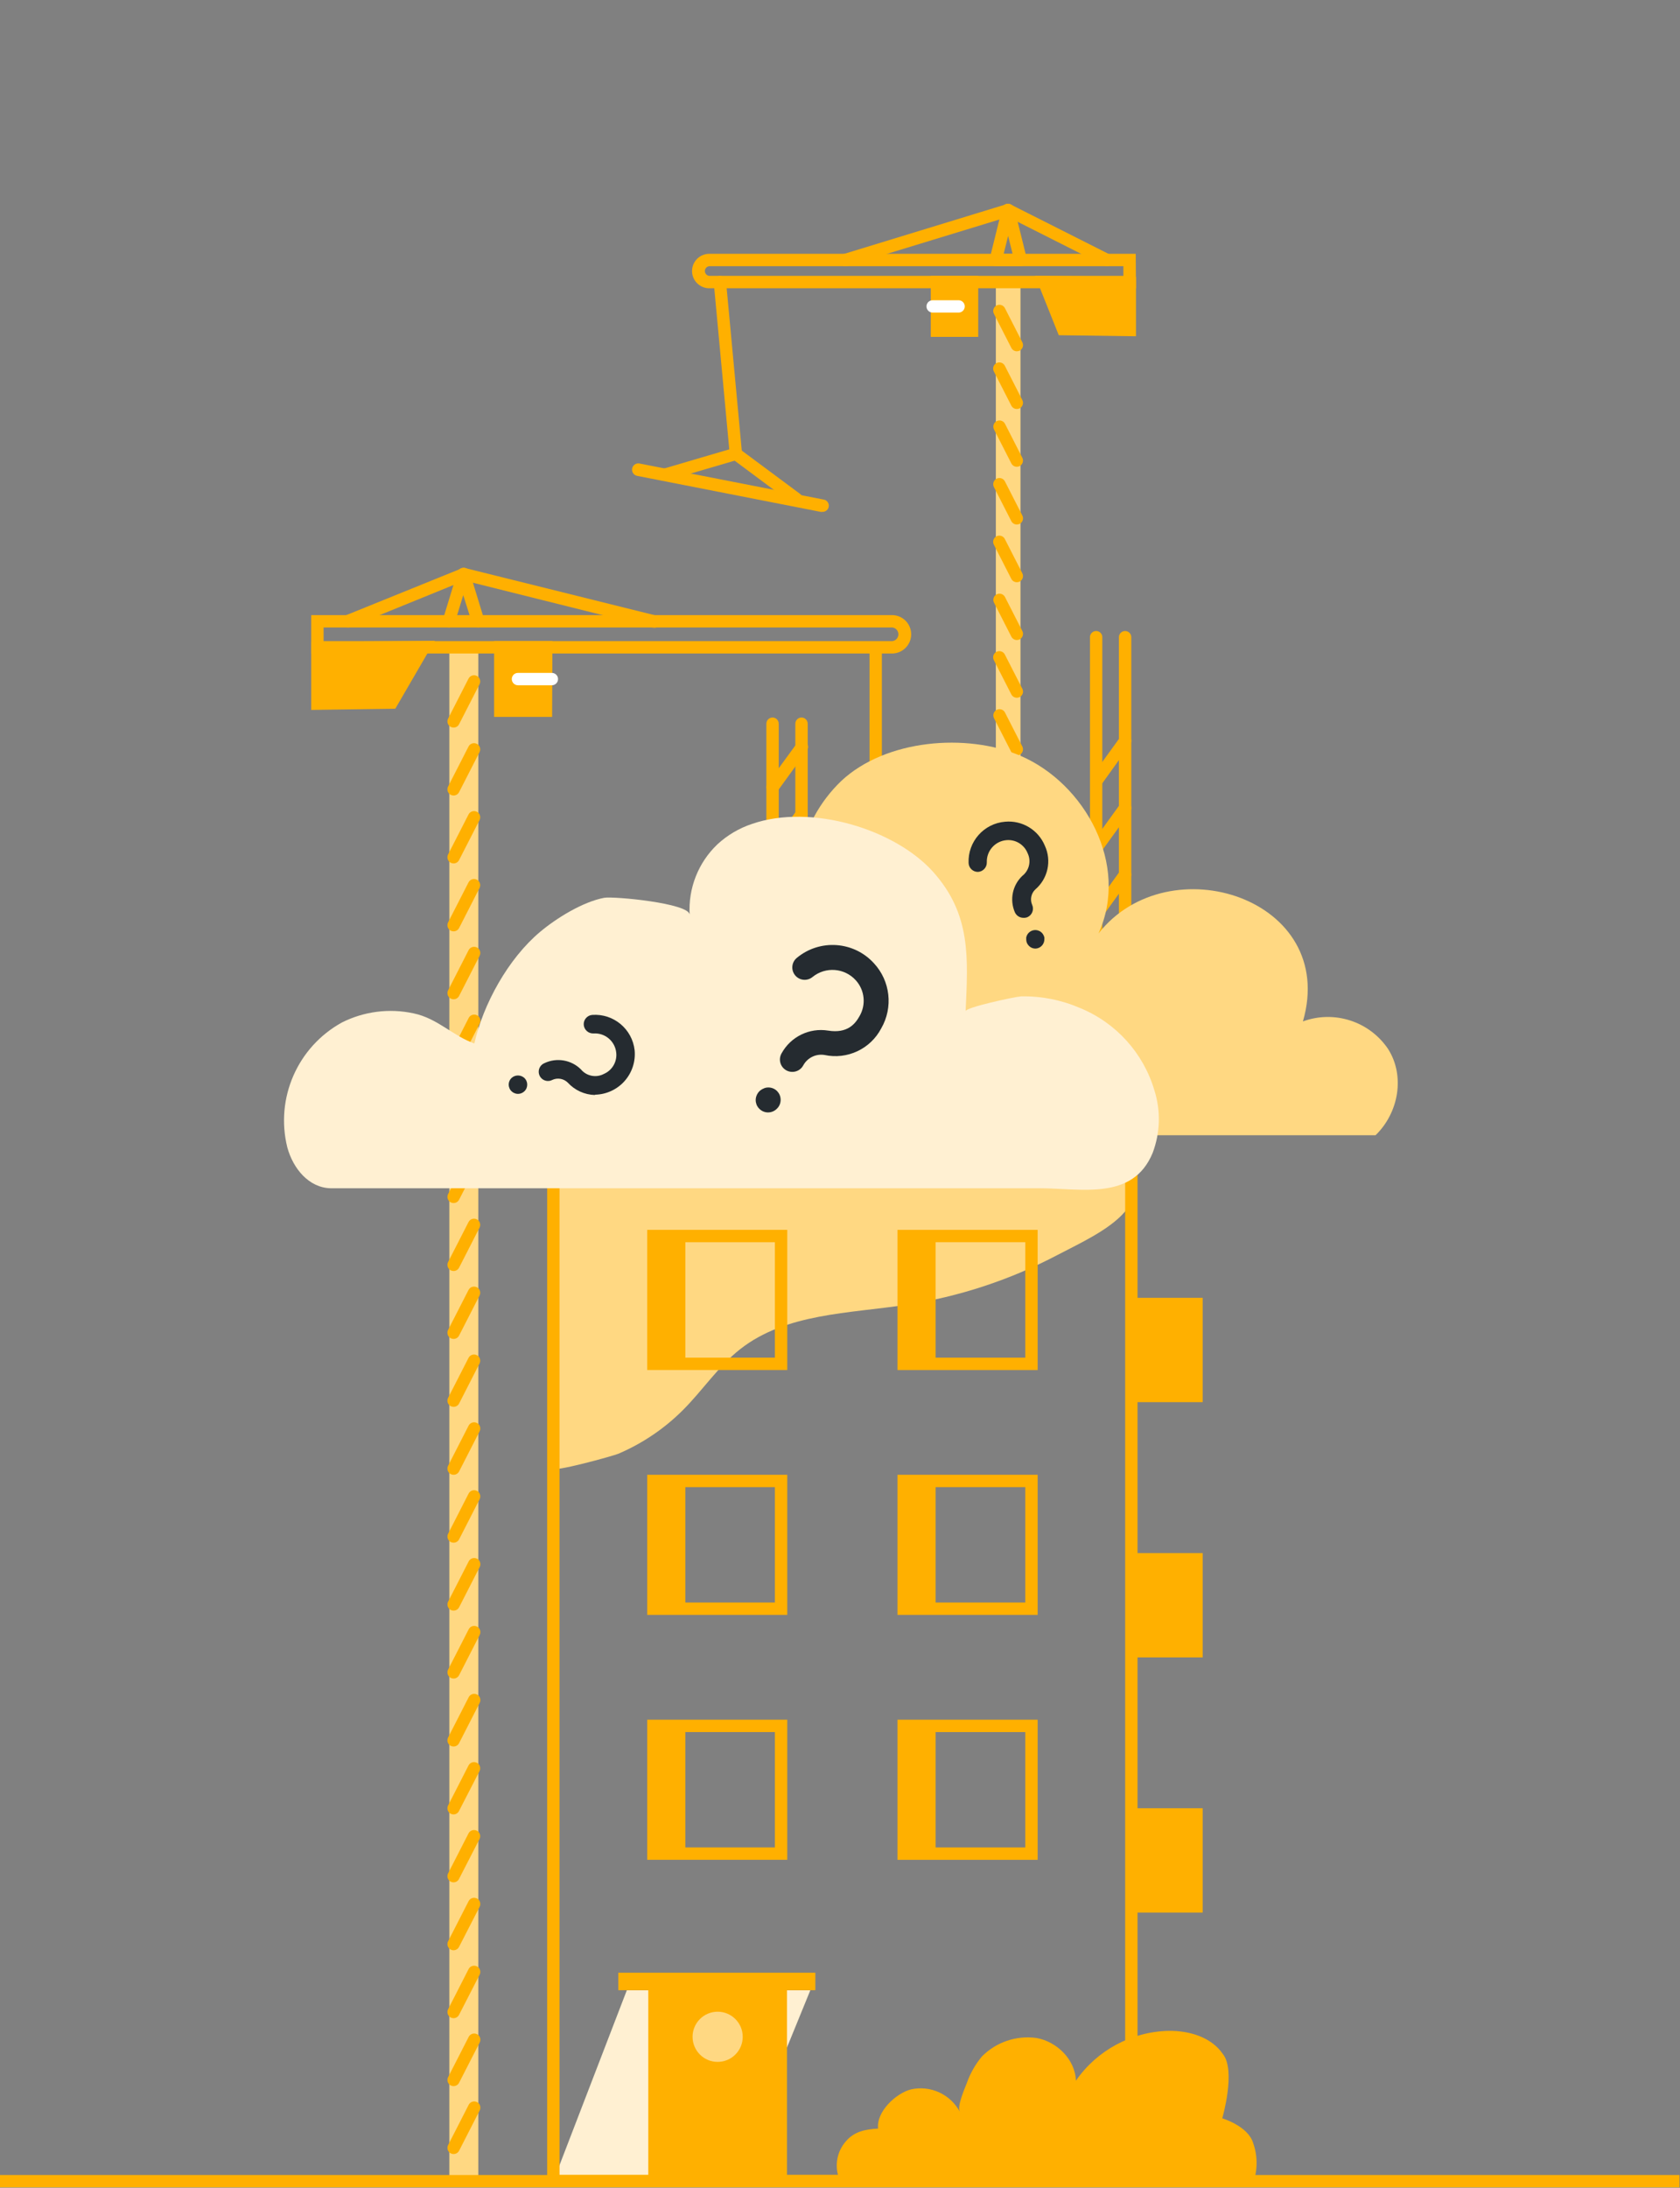 <?xml version="1.0" encoding="UTF-8"?> <svg xmlns="http://www.w3.org/2000/svg" xmlns:xlink="http://www.w3.org/1999/xlink" width="272px" height="354px" viewBox="0 0 272 354"><rect x="0" y="0" width="272" height="354" fill="#808080" stroke="none"/><!-- Generator: Sketch 53.1 (72631) - https://sketchapp.com --><title>cloud</title><desc>Created with Sketch.</desc><g id="cloud" stroke="none" stroke-width="1" fill="none" fill-rule="evenodd"><g id="Scale_Cheapskyscraper-(1)" transform="translate(-1, 32)" fill-rule="nonzero"><g id="Drawing" style="mix-blend-mode: multiply;"><polygon id="Path" fill="#FFF0D2" points="132.2 290.03 119.58 320.93 90.59 320.93 102.49 290.03"></polygon><path d="M184.58,154.39 C184.52,157.29 185.09,161.81 183.07,164.13 C180.52,167.06 175.67,169.25 172.28,171.03 C164.598,175.079 156.294,177.817 147.71,179.13 C138.43,180.54 128.26,180.5 120.87,186.28 C117.31,189.06 114.79,192.94 111.6,196.13 C108.589,199.146 105.028,201.556 101.11,203.23 C100.29,203.58 90.41,206.31 90.41,205.61 C90.41,188.61 90.93,171.76 91,154.77 C91,151.71 91.06,148.65 91,145.6 L90.63,134.14 L93.05,134.06 L148.05,132.38 L175.91,131.52 C178.91,131.43 183.36,130.32 184.47,133.19 C186.03,137.19 184.89,144.1 184.72,148.34 C184.63,149 184.64,151.58 184.58,154.39 Z" id="Path" fill="#FFD882"></path><rect id="Rectangle" fill="#FFD882" x="162.23" y="13.64" width="3.99" height="110.87"></rect><path d="M165.63,118.28 C165.253,118.279 164.909,118.066 164.74,117.73 L161.92,112.21 C161.688,111.721 161.887,111.137 162.368,110.891 C162.85,110.645 163.44,110.826 163.7,111.3 L166.52,116.82 C166.768,117.309 166.577,117.907 166.09,118.16 C165.949,118.236 165.791,118.278 165.63,118.28 Z" id="Path" fill="#FFB000"></path><path d="M165.63,108.93 C165.256,108.931 164.912,108.722 164.74,108.39 L161.92,102.87 C161.745,102.551 161.757,102.161 161.952,101.853 C162.147,101.546 162.494,101.368 162.857,101.391 C163.221,101.413 163.544,101.631 163.7,101.96 L166.52,107.48 C166.768,107.969 166.577,108.567 166.09,108.82 C165.948,108.893 165.79,108.931 165.63,108.93 L165.63,108.93 Z" id="Path" fill="#FFB000"></path><path d="M165.63,99.59 C165.253,99.589 164.909,99.376 164.74,99.04 L161.92,93.53 C161.756,93.212 161.773,92.831 161.967,92.529 C162.16,92.228 162.499,92.053 162.857,92.069 C163.214,92.086 163.536,92.292 163.7,92.61 L166.52,98.13 C166.643,98.366 166.666,98.641 166.585,98.894 C166.505,99.148 166.326,99.358 166.09,99.48 C165.947,99.551 165.79,99.588 165.63,99.59 L165.63,99.59 Z" id="Path" fill="#FFB000"></path><path d="M165.63,90.24 C165.256,90.241 164.912,90.032 164.74,89.7 L161.92,84.18 C161.688,83.691 161.887,83.107 162.368,82.861 C162.85,82.615 163.44,82.796 163.7,83.27 L166.52,88.79 C166.768,89.279 166.577,89.877 166.09,90.13 C165.948,90.203 165.79,90.241 165.63,90.24 Z" id="Path" fill="#FFB000"></path><path d="M165.63,80.9 C165.256,80.901 164.912,80.692 164.74,80.36 L161.92,74.84 C161.745,74.521 161.757,74.131 161.952,73.823 C162.147,73.516 162.494,73.338 162.857,73.361 C163.221,73.383 163.544,73.601 163.7,73.93 L166.52,79.44 C166.643,79.676 166.666,79.951 166.585,80.204 C166.505,80.458 166.326,80.668 166.09,80.79 C165.948,80.863 165.79,80.901 165.63,80.9 Z" id="Path" fill="#FFB000"></path><path d="M165.63,71.56 C165.253,71.559 164.909,71.346 164.74,71.01 L161.92,65.49 C161.688,65.001 161.887,64.417 162.368,64.171 C162.85,63.925 163.44,64.106 163.7,64.58 L166.52,70.1 C166.643,70.336 166.666,70.611 166.585,70.864 C166.505,71.118 166.326,71.328 166.09,71.45 C165.947,71.521 165.79,71.558 165.63,71.56 Z" id="Path" fill="#FFB000"></path><path d="M165.63,62.21 C165.256,62.211 164.912,62.002 164.74,61.67 L161.92,56.15 C161.745,55.831 161.757,55.441 161.952,55.133 C162.147,54.826 162.494,54.648 162.857,54.671 C163.221,54.693 163.544,54.911 163.7,55.24 L166.52,60.76 C166.768,61.249 166.577,61.847 166.09,62.1 C165.948,62.173 165.79,62.211 165.63,62.21 Z" id="Path" fill="#FFB000"></path><path d="M165.63,52.87 C165.256,52.871 164.912,52.662 164.74,52.33 L161.92,46.81 C161.666,46.318 161.858,45.714 162.35,45.46 C162.842,45.206 163.446,45.398 163.7,45.89 L166.52,51.41 C166.643,51.646 166.666,51.921 166.585,52.174 C166.505,52.428 166.326,52.638 166.09,52.76 C165.947,52.831 165.79,52.868 165.63,52.87 Z" id="Path" fill="#FFB000"></path><path d="M165.63,43.53 C165.253,43.529 164.909,43.316 164.74,42.98 L161.92,37.46 C161.688,36.971 161.887,36.387 162.368,36.141 C162.85,35.895 163.44,36.076 163.7,36.55 L166.52,42.07 C166.768,42.559 166.577,43.157 166.09,43.41 C165.949,43.486 165.791,43.528 165.63,43.53 Z" id="Path" fill="#FFB000"></path><path d="M165.63,34.18 C165.256,34.181 164.912,33.972 164.74,33.64 L161.92,28.12 C161.745,27.801 161.757,27.411 161.952,27.103 C162.147,26.796 162.494,26.618 162.857,26.641 C163.221,26.663 163.544,26.881 163.7,27.21 L166.52,32.73 C166.768,33.219 166.577,33.817 166.09,34.07 C165.948,34.143 165.79,34.181 165.63,34.18 L165.63,34.18 Z" id="Path" fill="#FFB000"></path><path d="M165.63,24.84 C165.253,24.839 164.909,24.626 164.74,24.29 L161.92,18.78 C161.666,18.288 161.858,17.684 162.35,17.43 C162.842,17.176 163.446,17.368 163.7,17.86 L166.52,23.38 C166.643,23.616 166.666,23.891 166.585,24.144 C166.505,24.398 166.326,24.608 166.09,24.73 C165.947,24.801 165.79,24.838 165.63,24.84 L165.63,24.84 Z" id="Path" fill="#FFB000"></path><path d="M184.92,14.64 L116,14.64 C114.965,14.702 113.981,14.185 113.445,13.298 C112.909,12.411 112.909,11.299 113.445,10.412 C113.981,9.525 114.965,9.008 116,9.07 L184.88,9.07 L184.92,14.64 Z M116,11.07 C115.698,11.036 115.404,11.178 115.242,11.435 C115.081,11.692 115.081,12.018 115.242,12.275 C115.404,12.532 115.698,12.674 116,12.64 L182.88,12.64 L182.88,11.07 L116,11.07 Z" id="Shape" fill="#FFB000"></path><rect id="Rectangle" fill="#FFB000" transform="translate(155.535, 17.58) rotate(180) translate(-155.535, -17.58) " x="152.69" y="13.65" width="5.69" height="7.86"></rect><path d="M159.38,22.51 L151.7,22.51 L151.7,12.64 L159.38,12.64 L159.38,22.51 Z M153.7,20.51 L157.38,20.51 L157.38,14.64 L153.7,14.64 L153.7,20.51 Z" id="Shape" fill="#FFB000"></path><polygon id="Path" fill="#FFB000" points="183.92 21.39 173.1 21.25 170.06 13.64 183.92 13.79"></polygon><path d="M184.92,22.41 L172.42,22.24 L168.58,12.63 L184.92,12.8 L184.92,22.41 Z M173.78,20.26 L182.92,20.38 L182.92,14.78 L171.54,14.66 L173.78,20.26 Z" id="Shape" fill="#FFB000"></path><path d="M156.16,18.58 L152,18.58 C151.448,18.58 151,18.132 151,17.58 C151,17.028 151.448,16.58 152,16.58 L156.2,16.58 C156.752,16.58 157.2,17.028 157.2,17.58 C157.2,18.132 156.752,18.58 156.2,18.58 L156.16,18.58 Z" id="Path" fill="#FFFFFF"></path><path d="M166.21,11.07 L162.21,11.07 C161.902,11.072 161.611,10.931 161.42,10.69 C161.231,10.446 161.164,10.129 161.24,9.83 L163.24,1.76 C163.353,1.303 163.769,0.986 164.24,1 L164.24,1 C164.711,0.986 165.127,1.303 165.24,1.76 L167.24,9.83 C167.316,10.129 167.249,10.446 167.06,10.69 C166.857,10.949 166.539,11.091 166.21,11.07 Z M163.5,9.07 L164.94,9.07 L164.22,6.17 L163.5,9.07 Z" id="Shape" fill="#FFB000"></path><rect id="Rectangle" fill="#FFD882" x="73.75" y="72.74" width="4.69" height="247.41"></rect><path d="M74.43,316.54 C74.273,316.542 74.118,316.504 73.98,316.43 C73.493,316.177 73.302,315.579 73.55,315.09 L76.87,308.6 C77.026,308.271 77.349,308.053 77.713,308.031 C78.076,308.008 78.423,308.186 78.618,308.493 C78.813,308.801 78.825,309.191 78.65,309.51 L75.33,316 C75.156,316.336 74.808,316.545 74.43,316.54 Z" id="Path" fill="#FFB000"></path><path d="M74.43,305.55 C74.273,305.552 74.118,305.514 73.98,305.44 C73.493,305.187 73.302,304.589 73.55,304.1 L76.87,297.61 C77.026,297.281 77.349,297.063 77.713,297.041 C78.076,297.018 78.423,297.196 78.618,297.503 C78.813,297.811 78.825,298.201 78.65,298.52 L75.33,305 C75.159,305.34 74.81,305.553 74.43,305.55 Z" id="Path" fill="#FFB000"></path><path d="M74.43,294.56 C74.273,294.562 74.118,294.524 73.98,294.45 C73.493,294.197 73.302,293.599 73.55,293.11 L76.87,286.61 C77.034,286.292 77.356,286.086 77.713,286.069 C78.071,286.053 78.41,286.228 78.603,286.529 C78.797,286.831 78.814,287.212 78.65,287.53 L75.33,294 C75.162,294.343 74.812,294.561 74.43,294.56 L74.43,294.56 Z" id="Path" fill="#FFB000"></path><path d="M74.43,283.57 C74.273,283.572 74.118,283.534 73.98,283.46 C73.744,283.338 73.565,283.128 73.485,282.874 C73.404,282.621 73.427,282.346 73.55,282.11 L76.87,275.62 C77.034,275.302 77.356,275.096 77.713,275.079 C78.071,275.063 78.41,275.238 78.603,275.539 C78.797,275.841 78.814,276.222 78.65,276.54 L75.33,283 C75.165,283.347 74.815,283.569 74.43,283.57 Z" id="Path" fill="#FFB000"></path><path d="M74.43,272.58 C74.274,272.577 74.12,272.539 73.98,272.47 C73.744,272.348 73.565,272.138 73.485,271.884 C73.404,271.631 73.427,271.356 73.55,271.12 L76.87,264.63 C77.13,264.156 77.72,263.975 78.202,264.221 C78.683,264.467 78.882,265.051 78.65,265.54 L75.33,272 C75.167,272.351 74.817,272.577 74.43,272.58 Z" id="Path" fill="#FFB000"></path><path d="M74.43,261.59 C74.274,261.587 74.12,261.549 73.98,261.48 C73.744,261.358 73.565,261.148 73.485,260.894 C73.404,260.641 73.427,260.366 73.55,260.13 L76.87,253.64 C77.13,253.166 77.72,252.985 78.202,253.231 C78.683,253.477 78.882,254.061 78.65,254.55 L75.33,261 C75.17,261.355 74.819,261.585 74.43,261.59 Z" id="Path" fill="#FFB000"></path><path d="M74.43,250.6 C74.274,250.597 74.12,250.559 73.98,250.49 C73.744,250.368 73.565,250.158 73.485,249.904 C73.404,249.651 73.427,249.376 73.55,249.14 L76.87,242.65 C77.026,242.321 77.349,242.103 77.713,242.081 C78.076,242.058 78.423,242.236 78.618,242.543 C78.813,242.851 78.825,243.241 78.65,243.56 L75.33,250.05 C75.159,250.39 74.81,250.603 74.43,250.6 L74.43,250.6 Z" id="Path" fill="#FFB000"></path><path d="M74.43,239.6 C74.273,239.602 74.118,239.564 73.98,239.49 C73.493,239.237 73.302,238.639 73.55,238.15 L76.87,231.66 C77.026,231.331 77.349,231.113 77.713,231.091 C78.076,231.068 78.423,231.246 78.618,231.553 C78.813,231.861 78.825,232.251 78.65,232.57 L75.33,239.06 C75.156,239.396 74.808,239.605 74.43,239.6 L74.43,239.6 Z" id="Path" fill="#FFB000"></path><path d="M74.43,228.61 C74.273,228.612 74.118,228.574 73.98,228.5 C73.493,228.247 73.302,227.649 73.55,227.16 L76.87,220.67 C77.026,220.341 77.349,220.123 77.713,220.101 C78.076,220.078 78.423,220.256 78.618,220.563 C78.813,220.871 78.825,221.261 78.65,221.58 L75.33,228.07 C75.156,228.406 74.808,228.615 74.43,228.61 Z" id="Path" fill="#FFB000"></path><path d="M74.43,217.62 C74.273,217.622 74.118,217.584 73.98,217.51 C73.493,217.257 73.302,216.659 73.55,216.17 L76.87,209.67 C77.124,209.178 77.728,208.986 78.22,209.24 C78.712,209.494 78.904,210.098 78.65,210.59 L75.33,217.08 C75.156,217.416 74.808,217.625 74.43,217.62 Z" id="Path" fill="#FFB000"></path><path d="M74.43,206.63 C74.273,206.632 74.118,206.594 73.98,206.52 C73.744,206.398 73.565,206.188 73.485,205.934 C73.404,205.681 73.427,205.406 73.55,205.17 L76.87,198.68 C77.124,198.188 77.728,197.996 78.22,198.25 C78.712,198.504 78.904,199.108 78.65,199.6 L75.33,206.09 C75.156,206.426 74.808,206.635 74.43,206.63 Z" id="Path" fill="#FFB000"></path><path d="M74.43,195.64 C74.274,195.637 74.12,195.599 73.98,195.53 C73.744,195.408 73.565,195.198 73.485,194.944 C73.404,194.691 73.427,194.416 73.55,194.18 L76.87,187.69 C77.13,187.216 77.72,187.035 78.202,187.281 C78.683,187.527 78.882,188.111 78.65,188.6 L75.33,195.1 C75.156,195.436 74.808,195.645 74.43,195.64 Z" id="Path" fill="#FFB000"></path><path d="M74.43,184.65 C74.274,184.647 74.12,184.609 73.98,184.54 C73.744,184.418 73.565,184.208 73.485,183.954 C73.404,183.701 73.427,183.426 73.55,183.19 L76.87,176.7 C77.13,176.226 77.72,176.045 78.202,176.291 C78.683,176.537 78.882,177.121 78.65,177.61 L75.33,184.1 C75.159,184.44 74.81,184.653 74.43,184.65 Z" id="Path" fill="#FFB000"></path><path d="M74.43,173.66 C74.274,173.657 74.12,173.619 73.98,173.55 C73.744,173.428 73.565,173.218 73.485,172.964 C73.404,172.711 73.427,172.436 73.55,172.2 L76.87,165.71 C77.13,165.236 77.72,165.055 78.202,165.301 C78.683,165.547 78.882,166.131 78.65,166.62 L75.33,173.11 C75.159,173.45 74.81,173.663 74.43,173.66 L74.43,173.66 Z" id="Path" fill="#FFB000"></path><path d="M74.43,162.66 C74.273,162.662 74.118,162.624 73.98,162.55 C73.493,162.297 73.302,161.699 73.55,161.21 L76.87,154.72 C77.13,154.246 77.72,154.065 78.202,154.311 C78.683,154.557 78.882,155.141 78.65,155.63 L75.33,162.12 C75.156,162.456 74.808,162.665 74.43,162.66 Z" id="Path" fill="#FFB000"></path><path d="M74.43,151.67 C74.273,151.672 74.118,151.634 73.98,151.56 C73.493,151.307 73.302,150.709 73.55,150.22 L76.87,143.73 C77.026,143.401 77.349,143.183 77.713,143.161 C78.076,143.138 78.423,143.316 78.618,143.623 C78.813,143.931 78.825,144.321 78.65,144.64 L75.33,151.13 C75.156,151.466 74.808,151.675 74.43,151.67 Z" id="Path" fill="#FFB000"></path><path d="M74.43,140.68 C74.273,140.682 74.118,140.644 73.98,140.57 C73.493,140.317 73.302,139.719 73.55,139.23 L76.87,132.74 C77.026,132.411 77.349,132.193 77.713,132.171 C78.076,132.148 78.423,132.326 78.618,132.633 C78.813,132.941 78.825,133.331 78.65,133.65 L75.33,140.14 C75.156,140.476 74.808,140.685 74.43,140.68 Z" id="Path" fill="#FFB000"></path><path d="M74.43,129.69 C74.273,129.692 74.118,129.654 73.98,129.58 C73.493,129.327 73.302,128.729 73.55,128.24 L76.87,121.74 C77.124,121.248 77.728,121.056 78.22,121.31 C78.712,121.564 78.904,122.168 78.65,122.66 L75.33,129.15 C75.156,129.486 74.808,129.695 74.43,129.69 Z" id="Path" fill="#FFB000"></path><path d="M74.43,118.7 C74.274,118.697 74.12,118.659 73.98,118.59 C73.744,118.468 73.565,118.258 73.485,118.004 C73.404,117.751 73.427,117.476 73.55,117.24 L76.87,110.75 C77.13,110.276 77.72,110.095 78.202,110.341 C78.683,110.587 78.882,111.171 78.65,111.66 L75.33,118.16 C75.156,118.496 74.808,118.705 74.43,118.7 Z" id="Path" fill="#FFB000"></path><path d="M74.43,107.71 C74.274,107.707 74.12,107.669 73.98,107.6 C73.744,107.478 73.565,107.268 73.485,107.014 C73.404,106.761 73.427,106.486 73.55,106.25 L76.87,99.76 C77.13,99.286 77.72,99.105 78.202,99.351 C78.683,99.597 78.882,100.181 78.65,100.67 L75.33,107.16 C75.159,107.5 74.81,107.713 74.43,107.71 Z" id="Path" fill="#FFB000"></path><path d="M74.43,96.72 C74.274,96.717 74.12,96.679 73.98,96.61 C73.744,96.488 73.565,96.278 73.485,96.024 C73.404,95.771 73.427,95.496 73.55,95.26 L76.87,88.77 C77.13,88.296 77.72,88.115 78.202,88.361 C78.683,88.607 78.882,89.191 78.65,89.68 L75.33,96.17 C75.159,96.51 74.81,96.723 74.43,96.72 Z" id="Path" fill="#FFB000"></path><path d="M74.43,85.73 C74.274,85.727 74.12,85.689 73.98,85.62 C73.744,85.498 73.565,85.288 73.485,85.034 C73.404,84.781 73.427,84.506 73.55,84.27 L76.87,77.78 C77.13,77.306 77.72,77.125 78.202,77.371 C78.683,77.617 78.882,78.201 78.65,78.69 L75.33,85.18 C75.159,85.52 74.81,85.733 74.43,85.73 L74.43,85.73 Z" id="Path" fill="#FFB000"></path><path d="M185.17,321.92 L89.59,321.92 L89.59,140.41 C89.59,139.858 90.038,139.41 90.59,139.41 C91.142,139.41 91.59,139.858 91.59,140.41 L91.59,319.92 L183.17,319.92 L183.17,140.41 C183.17,139.858 183.618,139.41 184.17,139.41 C184.722,139.41 185.17,139.858 185.17,140.41 L185.17,321.92 Z" id="Path" fill="#FFB000"></path><rect id="Rectangle" fill="#FFB000" x="105.96" y="287.34" width="22.46" height="33.65"></rect><rect id="Rectangle" fill="#FFB000" x="101.11" y="287.2" width="31.9" height="2.83"></rect><path d="M145.24,73.74 L51.39,73.74 L51.39,67.53 L145.24,67.53 C146.391,67.465 147.484,68.042 148.08,69.029 C148.675,70.017 148.675,71.253 148.08,72.241 C147.484,73.228 146.391,73.805 145.24,73.74 Z M53.39,71.74 L145.24,71.74 C145.66,71.78 146.066,71.579 146.288,71.22 C146.511,70.862 146.511,70.408 146.288,70.05 C146.066,69.691 145.66,69.49 145.24,69.53 L53.39,69.53 L53.39,71.74 Z" id="Shape" fill="#FFB000"></path><rect id="Rectangle" fill="#FFB000" x="81.95" y="72.74" width="7.44" height="10.29"></rect><path d="M90.39,84 L81,84 L81,71.74 L90.44,71.74 L90.39,84 Z M83,82 L88.44,82 L88.44,73.74 L83,73.74 L83,82 Z" id="Shape" fill="#FFB000"></path><polygon id="Path" fill="#FFB000" points="52.39 81.85 64.4 81.69 69.61 72.74 52.39 72.9"></polygon><path d="M51.39,82.87 L51.39,71.87 L71.39,71.68 L65,82.68 L51.39,82.87 Z M53.39,73.87 L53.39,80.87 L63.82,80.72 L67.82,73.78 L53.39,73.87 Z" id="Shape" fill="#FFB000"></path><path d="M90.35,78.88 L84.86,78.88 C84.308,78.88 83.86,78.432 83.86,77.88 C83.86,77.328 84.308,76.88 84.86,76.88 L90.35,76.88 C90.902,76.88 91.35,77.328 91.35,77.88 C91.35,78.432 90.902,78.88 90.35,78.88 Z" id="Path" fill="#FFFFFF"></path><path d="M184.16,150.88 L177.47,150.88 L177.47,71.1 C177.47,70.548 177.918,70.1 178.47,70.1 C179.022,70.1 179.47,70.548 179.47,71.1 L179.47,148.88 L182.16,148.88 L182.16,71.1 C182.16,70.548 182.608,70.1 183.16,70.1 C183.712,70.1 184.16,70.548 184.16,71.1 L184.16,150.88 Z" id="Path" fill="#FFB000"></path><path d="M178.47,149.55 C178.097,149.548 177.755,149.339 177.585,149.006 C177.414,148.674 177.443,148.274 177.66,147.97 L182.35,141.48 C182.672,141.035 183.292,140.932 183.74,141.25 C183.957,141.405 184.103,141.639 184.146,141.902 C184.189,142.165 184.126,142.434 183.97,142.65 L179.28,149.14 C179.091,149.398 178.79,149.551 178.47,149.55 Z" id="Path" fill="#FFB000"></path><path d="M178.47,138.72 C178.258,138.721 178.052,138.654 177.88,138.53 C177.665,138.374 177.52,138.138 177.479,137.876 C177.438,137.613 177.503,137.345 177.66,137.13 L182.35,130.64 C182.675,130.198 183.295,130.1 183.74,130.42 C184.185,130.742 184.288,131.362 183.97,131.81 L179.28,138.3 C179.093,138.562 178.792,138.719 178.47,138.72 L178.47,138.72 Z" id="Path" fill="#FFB000"></path><path d="M178.47,127.88 C178.097,127.878 177.755,127.669 177.585,127.336 C177.414,127.004 177.443,126.604 177.66,126.3 L182.35,119.8 C182.681,119.344 183.319,119.244 183.775,119.575 C184.231,119.906 184.331,120.544 184,121 L179.31,127.49 C179.111,127.75 178.797,127.895 178.47,127.88 Z" id="Path" fill="#FFB000"></path><path d="M178.47,117 C178.259,117.004 178.053,116.941 177.88,116.82 C177.665,116.664 177.52,116.428 177.479,116.166 C177.438,115.903 177.503,115.635 177.66,115.42 L182.35,108.93 C182.672,108.485 183.292,108.382 183.74,108.7 C183.957,108.855 184.103,109.089 184.146,109.352 C184.189,109.615 184.126,109.884 183.97,110.1 L179.28,116.59 C179.091,116.848 178.79,117.001 178.47,117 Z" id="Path" fill="#FFB000"></path><path d="M178.47,106.21 C178.258,106.211 178.052,106.144 177.88,106.02 C177.665,105.864 177.52,105.628 177.479,105.366 C177.438,105.103 177.503,104.835 177.66,104.62 L182.35,98.13 C182.675,97.688 183.295,97.59 183.74,97.91 C184.196,98.222 184.312,98.844 184,99.3 L179.31,105.79 C179.117,106.061 178.802,106.218 178.47,106.21 Z" id="Path" fill="#FFB000"></path><path d="M178.47,95.37 C178.097,95.368 177.755,95.159 177.585,94.826 C177.414,94.494 177.443,94.094 177.66,93.79 L182.35,87.3 C182.672,86.855 183.292,86.752 183.74,87.07 C183.957,87.225 184.103,87.459 184.146,87.722 C184.189,87.985 184.126,88.254 183.97,88.47 L179.28,95 C179.083,95.243 178.783,95.38 178.47,95.37 Z" id="Path" fill="#FFB000"></path><path d="M131.77,151.88 L125.08,151.88 L125.08,85.1 C125.08,84.548 125.528,84.1 126.08,84.1 C126.632,84.1 127.08,84.548 127.08,85.1 L127.08,149.88 L129.77,149.88 L129.77,85.1 C129.77,84.548 130.218,84.1 130.77,84.1 C131.322,84.1 131.77,84.548 131.77,85.1 L131.77,151.88 Z" id="Path" fill="#FFB000"></path><path d="M126.08,150.55 C125.872,150.549 125.669,150.482 125.5,150.36 C125.055,150.038 124.952,149.418 125.27,148.97 L129.96,142.48 C130.163,142.174 130.516,142.003 130.882,142.036 C131.248,142.068 131.566,142.298 131.712,142.635 C131.858,142.972 131.807,143.361 131.58,143.65 L126.89,150.14 C126.701,150.398 126.4,150.551 126.08,150.55 L126.08,150.55 Z" id="Path" fill="#FFB000"></path><path d="M126.08,139.72 C125.872,139.719 125.669,139.652 125.5,139.53 C125.283,139.375 125.137,139.141 125.094,138.878 C125.051,138.615 125.114,138.346 125.27,138.13 L129.96,131.64 C130.292,131.218 130.897,131.133 131.332,131.447 C131.766,131.762 131.876,132.363 131.58,132.81 L126.89,139.3 C126.703,139.562 126.402,139.719 126.08,139.72 Z" id="Path" fill="#FFB000"></path><path d="M126.08,128.88 C125.872,128.879 125.669,128.812 125.5,128.69 C125.055,128.368 124.952,127.748 125.27,127.3 L129.96,120.8 C130.286,120.353 130.913,120.254 131.36,120.58 C131.807,120.906 131.906,121.533 131.58,121.98 L126.89,128.47 C126.701,128.728 126.4,128.881 126.08,128.88 Z" id="Path" fill="#FFB000"></path><path d="M126.08,118 C125.873,118.002 125.67,117.939 125.5,117.82 C125.283,117.665 125.137,117.431 125.094,117.168 C125.051,116.905 125.114,116.636 125.27,116.42 L130,110 C130.203,109.694 130.556,109.523 130.922,109.556 C131.288,109.588 131.606,109.818 131.752,110.155 C131.898,110.492 131.847,110.881 131.62,111.17 L126.93,117.66 C126.718,117.904 126.402,118.031 126.08,118 L126.08,118 Z" id="Path" fill="#FFB000"></path><path d="M126.08,107.21 C125.872,107.209 125.669,107.142 125.5,107.02 C125.283,106.865 125.137,106.631 125.094,106.368 C125.051,106.105 125.114,105.836 125.27,105.62 L130,99.13 C130.332,98.708 130.937,98.623 131.372,98.937 C131.806,99.252 131.916,99.853 131.62,100.3 L126.93,106.79 C126.735,107.064 126.416,107.222 126.08,107.21 Z" id="Path" fill="#FFB000"></path><path d="M126.08,96.37 C125.872,96.369 125.669,96.302 125.5,96.18 C125.055,95.858 124.952,95.238 125.27,94.79 L130,88.3 C130.203,87.994 130.556,87.823 130.922,87.856 C131.288,87.888 131.606,88.118 131.752,88.455 C131.898,88.792 131.847,89.181 131.62,89.47 L126.89,96 C126.693,96.243 126.393,96.38 126.08,96.37 Z" id="Path" fill="#FFB000"></path><path d="M101.27,158.46 C101.062,158.459 100.859,158.392 100.69,158.27 C100.245,157.948 100.142,157.328 100.46,156.88 L105.15,150.39 C105.353,150.084 105.706,149.913 106.072,149.946 C106.438,149.978 106.756,150.208 106.902,150.545 C107.048,150.882 106.997,151.271 106.77,151.56 L102.08,158.05 C101.891,158.308 101.59,158.461 101.27,158.46 Z" id="Path" fill="#FFB000"></path><path d="M101.27,147.63 C101.062,147.629 100.859,147.562 100.69,147.44 C100.473,147.285 100.327,147.051 100.284,146.788 C100.241,146.525 100.304,146.256 100.46,146.04 L105.15,139.55 C105.306,139.335 105.542,139.19 105.804,139.149 C106.067,139.108 106.335,139.173 106.55,139.33 C106.992,139.655 107.09,140.275 106.77,140.72 L102.08,147.21 C101.893,147.472 101.592,147.629 101.27,147.63 Z" id="Path" fill="#FFB000"></path><path d="M101.27,136.79 C101.062,136.789 100.859,136.722 100.69,136.6 C100.245,136.278 100.142,135.658 100.46,135.21 L105.15,128.71 C105.306,128.495 105.542,128.35 105.804,128.309 C106.067,128.268 106.335,128.333 106.55,128.49 C106.765,128.646 106.91,128.882 106.951,129.144 C106.992,129.407 106.927,129.675 106.77,129.89 L102.08,136.38 C101.891,136.638 101.59,136.791 101.27,136.79 Z" id="Path" fill="#FFB000"></path><path d="M101.27,126 C101.063,126.002 100.86,125.939 100.69,125.82 C100.473,125.665 100.327,125.431 100.284,125.168 C100.241,124.905 100.304,124.636 100.46,124.42 L105.15,117.93 C105.353,117.624 105.706,117.453 106.072,117.486 C106.438,117.518 106.756,117.748 106.902,118.085 C107.048,118.422 106.997,118.811 106.77,119.1 L102.08,125.59 C101.891,125.848 101.59,126.001 101.27,126 L101.27,126 Z" id="Path" fill="#FFB000"></path><path d="M142.78,73.4 L142.78,101.48" id="Path" fill="#FFB000"></path><path d="M142.78,102.48 C142.228,102.48 141.78,102.032 141.78,101.48 L141.78,73.4 C141.78,72.848 142.228,72.4 142.78,72.4 C143.332,72.4 143.78,72.848 143.78,73.4 L143.78,101.48 C143.78,102.032 143.332,102.48 142.78,102.48 Z" id="Path" fill="#FFB000"></path><path d="M117.57,13.64 L120.15,41.46" id="Path" fill="#FFB000"></path><path d="M120.15,42.46 C119.631,42.462 119.197,42.067 119.15,41.55 L116.56,13.74 C116.508,13.191 116.911,12.703 117.46,12.65 C118.009,12.598 118.497,13.001 118.55,13.55 L121.14,41.36 C121.192,41.909 120.789,42.397 120.24,42.45 L120.15,42.46 Z" id="Path" fill="#FFB000"></path><path d="M142.87,320.63 C140.87,320.63 138.8,320.63 136.77,320.63 L136.77,320.25 C136.124,318.28 136.553,316.116 137.9,314.54 C139.3,312.86 141.13,312.54 143.17,312.42 C142.84,309.69 146.09,306.68 148.5,306.08 C151.642,305.382 154.864,306.857 156.39,309.69 C155.93,308.79 157.19,305.94 157.53,305.06 C158.079,303.492 158.906,302.036 159.97,300.76 C162.274,298.428 165.542,297.317 168.79,297.76 C172.14,298.34 175.1,301.28 175.19,304.68 C178.609,299.743 184.186,296.743 190.19,296.61 C193.52,296.56 197.12,297.61 198.99,300.36 C201.14,303.05 198.89,310.76 198.89,310.76 C198.89,310.76 203.07,312 203.89,314.76 C204.635,316.849 204.635,319.131 203.89,321.22 C204.13,320.65 193.78,320.29 193.04,320.3 C188.85,320.35 184.66,320.55 180.47,320.57 C172.95,320.623 165.437,320.69 157.93,320.77 C152.86,320.79 147.85,320.69 142.87,320.63 Z" id="Path" fill="#FFB000"></path><path d="M169,268.93 L146.31,268.93 L146.31,246.26 L169,246.26 L169,268.93 Z M148.33,266.93 L167,266.93 L167,248.26 L148.31,248.26 L148.33,266.93 Z" id="Shape" fill="#FFB000"></path><path d="M169,229.3 L146.31,229.3 L146.31,206.63 L169,206.63 L169,229.3 Z M148.33,227.3 L167,227.3 L167,208.63 L148.31,208.63 L148.33,227.3 Z" id="Shape" fill="#FFB000"></path><path d="M169,189.68 L146.31,189.68 L146.31,167 L169,167 L169,189.68 Z M148.33,187.68 L167,187.68 L167,169 L148.31,169 L148.33,187.68 Z" id="Shape" fill="#FFB000"></path><rect id="Rectangle" fill="#FFB000" x="147.31" y="207.63" width="5.17" height="20.67"></rect><path d="M128.46,229.3 L105.79,229.3 L105.79,206.63 L128.46,206.63 L128.46,229.3 Z M107.79,227.3 L126.46,227.3 L126.46,208.63 L107.79,208.63 L107.79,227.3 Z" id="Shape" fill="#FFB000"></path><rect id="Rectangle" fill="#FFB000" x="106.79" y="207.63" width="5.17" height="20.67"></rect><rect id="Rectangle" fill="#FFB000" x="147.31" y="246.58" width="5.17" height="20.67"></rect><path d="M128.46,268.93 L105.79,268.93 L105.79,246.26 L128.46,246.26 L128.46,268.93 Z M107.79,266.93 L126.46,266.93 L126.46,248.26 L107.79,248.26 L107.79,266.93 Z" id="Shape" fill="#FFB000"></path><rect id="Rectangle" fill="#FFB000" x="106.79" y="246.58" width="5.17" height="20.67"></rect><rect id="Rectangle" fill="#FFB000" x="147.31" y="167.48" width="5.17" height="20.67"></rect><path d="M128.46,189.68 L105.79,189.68 L105.79,167 L128.46,167 L128.46,189.68 Z M107.79,187.68 L126.46,187.68 L126.46,169 L107.79,169 L107.79,187.68 Z" id="Shape" fill="#FFB000"></path><rect id="Rectangle" fill="#FFB000" x="106.79" y="167.48" width="5.17" height="20.67"></rect><path d="M166.19,90.28 C176.66,94.75 183.92,107.93 178.85,119.04 C190.23,104.57 217.7,113.41 211.95,133.27 C217.008,131.422 222.674,133.243 225.71,137.69 C228.53,142.07 227.46,148.05 223.71,151.69 L150,151.69 C137.24,151.69 118.13,154.76 109.07,144.15 C96.18,129.04 117.7,114.15 132.07,120.58 C128.07,111.632 130.128,101.136 137.21,94.36 C144.42,87.62 157.49,86.58 166.19,90.28 Z" id="Path" fill="#FFD882"></path><path d="M122.77,101.31 C120.678,102.003 118.759,103.135 117.14,104.63 C114.05,107.579 112.412,111.736 112.66,116 C112.54,114.14 100.38,113 98.83,113.27 C95.37,113.92 91.12,116.54 88.46,118.77 C83.25,123.13 79.22,130.52 77.8,136.84 C74.36,135.65 71.86,132.78 67.96,131.97 C64.042,131.124 59.953,131.643 56.37,133.44 C49.172,137.395 45.539,145.7 47.52,153.67 C48.46,157.1 51,160.18 54.52,160.27 L169.28,160.27 C176.12,160.27 184.41,162.32 187.62,154.55 C188.852,151.301 188.951,147.732 187.9,144.42 C186.118,138.399 181.706,133.509 175.9,131.12 C172.886,129.811 169.626,129.163 166.34,129.22 C165.19,129.3 157.34,131.01 157.34,131.61 C157.72,123.01 158.26,115.99 152.09,109.09 C145.92,102.19 132.38,98 122.77,101.31 Z" id="Path" fill="#FFF0D2"></path><path d="M125.35,148 C125.089,148 124.831,147.949 124.59,147.85 C124.346,147.748 124.125,147.598 123.94,147.41 C123.846,147.319 123.762,147.219 123.69,147.11 C123.617,147.002 123.553,146.889 123.5,146.77 C123.453,146.647 123.416,146.519 123.39,146.39 C123.337,146.133 123.337,145.867 123.39,145.61 C123.419,145.48 123.46,145.353 123.51,145.23 C123.56,145.112 123.62,144.998 123.69,144.89 C123.765,144.78 123.848,144.676 123.94,144.58 C124.031,144.489 124.132,144.409 124.24,144.34 C124.349,144.263 124.466,144.199 124.59,144.15 C124.719,144.081 124.857,144.031 125,144 C125.656,143.866 126.335,144.068 126.81,144.54 C126.899,144.639 126.982,144.742 127.06,144.85 C127.13,144.958 127.19,145.072 127.24,145.19 C127.292,145.312 127.329,145.439 127.35,145.57 C127.403,145.827 127.403,146.093 127.35,146.35 C127.329,146.481 127.292,146.608 127.24,146.73 C127.19,146.848 127.13,146.962 127.06,147.07 C126.988,147.179 126.904,147.279 126.81,147.37 C126.431,147.773 125.903,148.001 125.35,148 Z" id="Path" fill="#252B30"></path><path d="M129.28,141.44 C128.564,141.443 127.901,141.063 127.542,140.443 C127.183,139.824 127.182,139.06 127.54,138.44 C129.023,135.743 132.041,134.269 135.08,134.76 C138.2,135.26 139.46,133.67 140.15,132.44 C141.247,130.58 141.008,128.222 139.56,126.62 C137.742,124.607 134.666,124.37 132.56,126.08 C131.709,126.787 130.447,126.671 129.74,125.82 C129.033,124.969 129.149,123.707 130,123 C133.728,119.897 139.238,120.281 142.5,123.87 C145.153,126.74 145.632,131.003 143.68,134.39 C141.932,137.738 138.16,139.503 134.47,138.7 C133.095,138.485 131.733,139.152 131.06,140.37 C130.713,141.031 130.027,141.443 129.28,141.44 L129.28,141.44 Z" id="Path" fill="#252B30"></path><path d="M168.65,121.49 C168.251,121.494 167.868,121.335 167.59,121.05 C167.451,120.912 167.339,120.749 167.26,120.57 C167.184,120.386 167.147,120.189 167.15,119.99 C167.14,119.894 167.14,119.796 167.15,119.7 C167.166,119.604 167.193,119.51 167.23,119.42 C167.271,119.33 167.317,119.243 167.37,119.16 C167.425,119.077 167.488,119 167.56,118.93 C167.914,118.577 168.42,118.423 168.91,118.52 C169.006,118.539 169.1,118.57 169.19,118.61 C169.281,118.643 169.369,118.687 169.45,118.74 C169.531,118.798 169.608,118.861 169.68,118.93 C169.883,119.145 170.025,119.411 170.09,119.7 C170.1,119.796 170.1,119.894 170.09,119.99 C170.09,120.388 169.931,120.769 169.65,121.05 C169.386,121.32 169.027,121.477 168.65,121.49 Z" id="Path" fill="#252B30"></path><path d="M166.69,116.51 C166.092,116.509 165.551,116.157 165.31,115.61 C164.44,113.592 164.919,111.246 166.51,109.73 C167.635,108.86 167.995,107.318 167.37,106.04 C166.822,104.673 165.448,103.821 163.98,103.94 C162.125,104.083 160.711,105.66 160.77,107.52 C160.798,108.35 160.15,109.047 159.32,109.08 L159.32,109.08 C158.511,109.08 157.847,108.439 157.82,107.63 C157.685,104.183 160.291,101.241 163.73,100.96 C166.497,100.705 169.108,102.282 170.17,104.85 C171.293,107.288 170.66,110.175 168.62,111.92 C167.942,112.559 167.738,113.555 168.11,114.41 C168.275,114.777 168.286,115.195 168.141,115.57 C167.997,115.946 167.708,116.248 167.34,116.41 C167.133,116.488 166.911,116.522 166.69,116.51 Z" id="Path" fill="#252B30"></path><path d="M84.86,145 C84.664,145.001 84.469,144.96 84.29,144.88 C84.106,144.808 83.94,144.699 83.8,144.56 C83.659,144.422 83.549,144.255 83.48,144.07 C83.4,143.891 83.359,143.696 83.36,143.5 C83.36,143.102 83.519,142.721 83.8,142.44 C84.396,141.881 85.324,141.881 85.92,142.44 C86.201,142.721 86.36,143.102 86.36,143.5 C86.359,143.695 86.322,143.889 86.25,144.07 C86.213,144.162 86.166,144.249 86.11,144.33 C86.055,144.413 85.992,144.49 85.92,144.56 C85.639,144.841 85.258,145 84.86,145 L84.86,145 Z" id="Path" fill="#252B30"></path><path d="M97.33,145.18 C95.652,145.141 94.063,144.418 92.93,143.18 C92.268,142.523 91.266,142.347 90.42,142.74 C89.932,142.997 89.342,142.966 88.884,142.659 C88.426,142.351 88.174,141.817 88.227,141.268 C88.281,140.719 88.631,140.243 89.14,140.03 C91.124,139.086 93.487,139.486 95.05,141.03 C95.957,142.129 97.512,142.438 98.77,141.77 C100.125,141.188 100.938,139.785 100.77,138.32 C100.575,136.47 98.957,135.103 97.1,135.22 C96.279,135.26 95.574,134.64 95.51,133.82 C95.453,132.995 96.075,132.279 96.9,132.22 C100.347,131.984 103.367,134.507 103.75,137.94 C103.923,139.76 103.33,141.569 102.114,142.933 C100.897,144.298 99.167,145.094 97.34,145.13 L97.33,145.18 Z" id="Path" fill="#252B30"></path><rect id="Rectangle" fill="#FFB000" x="183.92" y="260.59" width="11.8" height="16.88"></rect><rect id="Rectangle" fill="#FFB000" x="183.92" y="219.3" width="11.8" height="16.88"></rect><rect id="Rectangle" fill="#FFB000" x="183.92" y="178" width="11.8" height="16.88"></rect><path d="M108.95,44.75 L120.15,41.46" id="Path" fill="#FFB000"></path><path d="M109,45.75 C108.643,45.8 108.286,45.656 108.064,45.371 C107.842,45.087 107.789,44.706 107.924,44.371 C108.059,44.037 108.363,43.8 108.72,43.75 L119.92,40.46 C120.447,40.305 121.001,40.604 121.16,41.13 C121.237,41.386 121.209,41.662 121.081,41.897 C120.953,42.132 120.737,42.306 120.48,42.38 L109.28,45.67 C109.192,45.712 109.097,45.739 109,45.75 Z" id="Path" fill="#FFB000"></path><path d="M129.94,48.73 L120.15,41.46" id="Path" fill="#FFB000"></path><path d="M129.94,49.73 C129.724,49.73 129.513,49.66 129.34,49.53 L119.56,42.26 C119.346,42.102 119.204,41.866 119.165,41.604 C119.125,41.341 119.192,41.073 119.35,40.86 C119.508,40.646 119.744,40.504 120.006,40.465 C120.269,40.425 120.537,40.492 120.75,40.65 L130.54,47.92 C130.752,48.079 130.892,48.316 130.93,48.579 C130.967,48.841 130.899,49.108 130.74,49.32 C130.553,49.576 130.257,49.728 129.94,49.73 L129.94,49.73 Z" id="Path" fill="#FFB000"></path><path d="M138,11.07 C137.448,11.153 136.933,10.772 136.85,10.22 C136.767,9.668 137.148,9.153 137.7,9.07 L163.93,1.05 C164.457,0.887 165.017,1.183 165.18,1.71 C165.27,1.97 165.25,2.255 165.123,2.499 C164.996,2.743 164.774,2.924 164.51,3 L138.31,11 C138.211,11.04 138.106,11.063 138,11.07 Z" id="Path" fill="#FFB000"></path><path d="M180.23,11.07 C180.073,11.073 179.918,11.035 179.78,10.96 L163.78,2.89 C163.434,2.746 163.198,2.42 163.168,2.047 C163.138,1.673 163.319,1.314 163.638,1.117 C163.957,0.919 164.359,0.917 164.68,1.11 L180.68,9.18 C181.09,9.39 181.304,9.853 181.197,10.302 C181.09,10.75 180.691,11.067 180.23,11.07 L180.23,11.07 Z" id="Path" fill="#FFB000"></path><path d="M78.38,69.53 C77.942,69.527 77.557,69.239 77.43,68.82 L76,64.3 L74.62,68.82 C74.544,69.075 74.369,69.289 74.134,69.415 C73.9,69.541 73.625,69.568 73.37,69.49 C72.843,69.327 72.547,68.767 72.71,68.24 L75.05,60.59 C75.182,60.153 75.594,59.86 76.05,59.88 C76.506,59.86 76.918,60.153 77.05,60.59 L79.39,68.24 C79.468,68.495 79.441,68.77 79.315,69.004 C79.189,69.239 78.975,69.414 78.72,69.49 C78.61,69.524 78.495,69.538 78.38,69.53 Z" id="Path" fill="#FFB000"></path><path d="M106.82,69.53 C106.737,69.54 106.653,69.54 106.57,69.53 L75.8,61.85 C75.284,61.701 74.978,61.171 75.107,60.649 C75.236,60.128 75.754,59.801 76.28,59.91 L107.06,67.56 C107.612,67.626 108.006,68.128 107.94,68.68 C107.874,69.232 107.372,69.626 106.82,69.56 L106.82,69.53 Z" id="Path" fill="#FFB000"></path><path d="M57.24,69.53 C56.769,69.52 56.369,69.182 56.279,68.719 C56.19,68.257 56.436,67.794 56.87,67.61 L75.67,60 C76.005,59.839 76.402,59.878 76.7,60.101 C76.998,60.323 77.148,60.693 77.089,61.06 C77.03,61.427 76.773,61.732 76.42,61.85 L57.62,69.5 C57.496,69.534 57.367,69.544 57.24,69.53 Z" id="Path" fill="#FFB000"></path><circle id="Oval" fill="#FFD882" cx="117.19" cy="297.57" r="4.06"></circle><path d="M104.35,44.01 L134.09,49.83" id="Path" fill="#FFB000"></path><path d="M134.09,50.83 L133.9,50.83 L104.16,45 C103.803,44.932 103.509,44.679 103.389,44.335 C103.269,43.992 103.342,43.611 103.579,43.335 C103.816,43.06 104.183,42.932 104.54,43 L134.28,48.82 C134.832,48.872 135.237,49.363 135.185,49.915 C135.133,50.467 134.642,50.872 134.09,50.82 L134.09,50.83 Z" id="Path" fill="#FFB000"></path><rect id="Rectangle" fill="#FFB000" x="0" y="319.93" width="272.92" height="2"></rect></g></g></g></svg> 